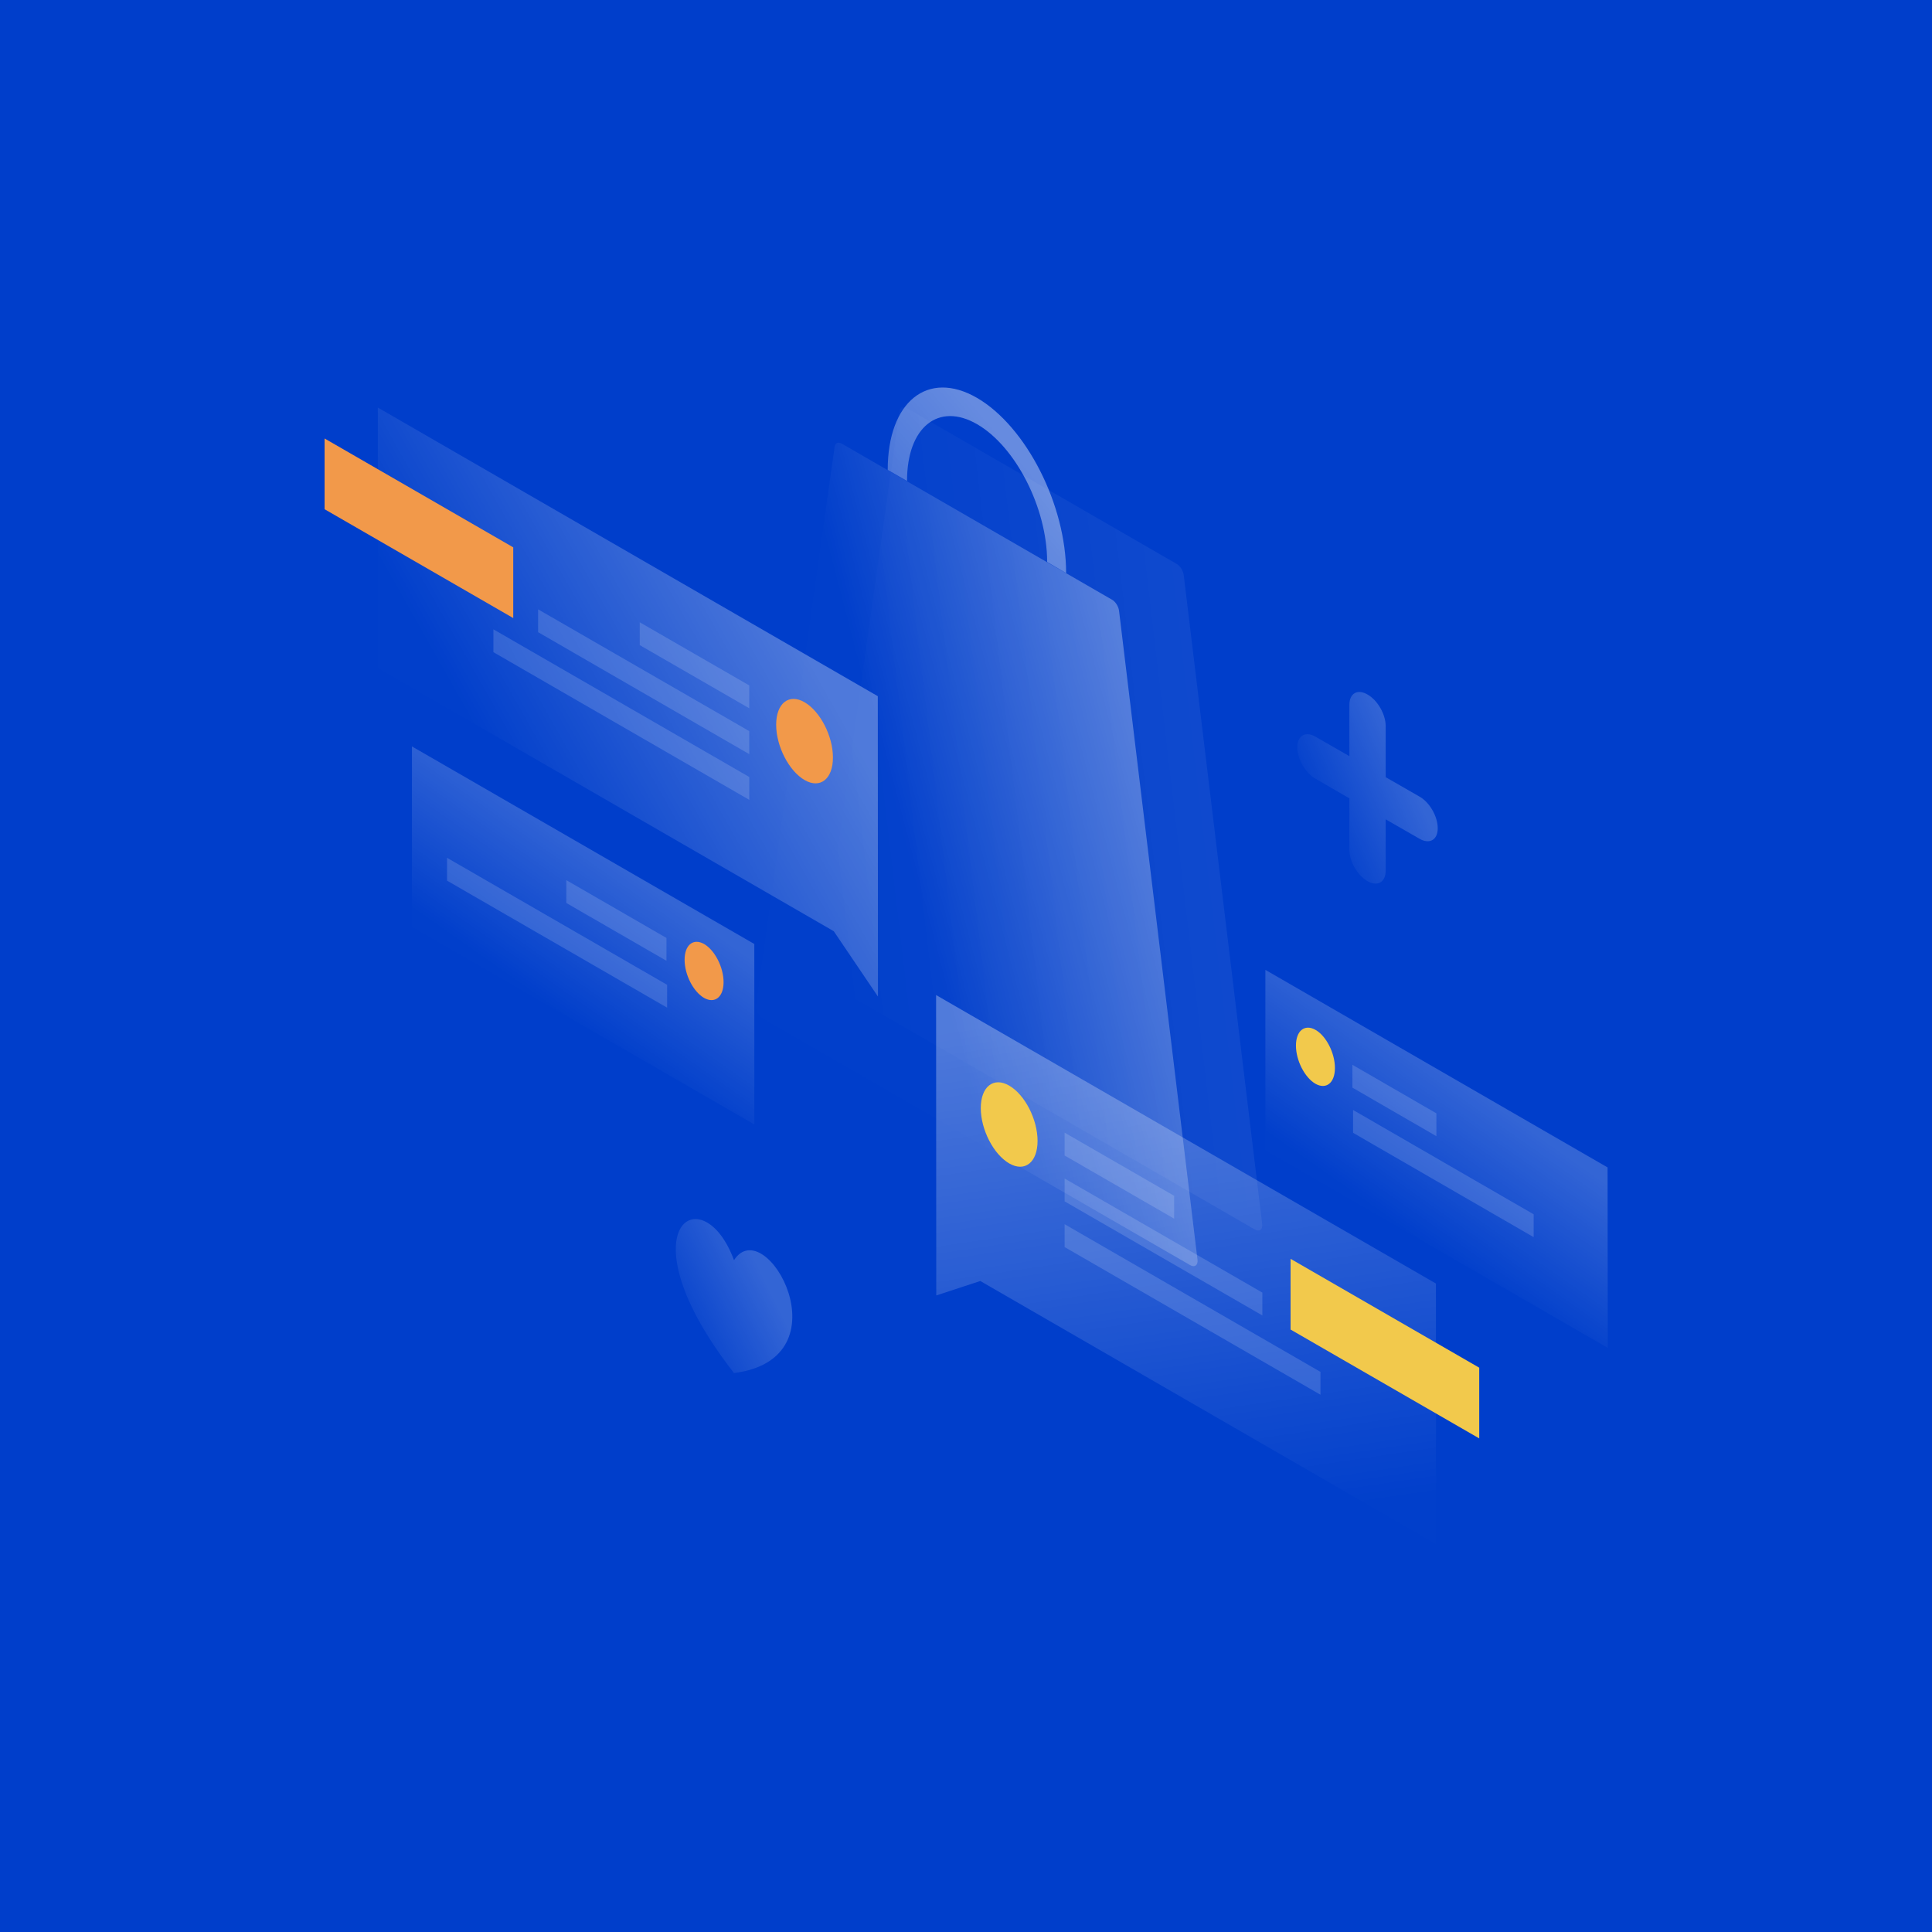 <svg width="1150" height="1150" viewBox="0 0 1150 1150" fill="none" xmlns="http://www.w3.org/2000/svg">
<rect width="1150" height="1150" fill="white"/>
<rect width="1150" height="1150" fill="#003ECB"/>
<path opacity="0.07" d="M700.3 335.6C702.4 336.8 704.3 339.7 704.6 342.3L751.3 728.6C751.7 731.9 749.7 733.4 747 731.9L492.9 585.2C490.3 583.7 488.2 579.8 488.6 577L535.4 244.7C535.7 242.4 537.5 241.7 539.7 242.9L700.3 335.6Z" fill="url(#paint0_linear)"/>
<path opacity="0.4" d="M634.6 341.1C634.6 300.5 610.8 253.8 581.5 236.8C552.2 219.9 528.4 239.1 528.4 279.7L539.9 286.3V286.2C539.9 254.3 558.6 239.2 581.6 252.5C604.6 265.8 623.3 302.5 623.3 334.4V334.5L634.6 341.1Z" fill="url(#paint1_linear)"/>
<path opacity="0.4" d="M666.1 363.6C665.8 361 664 358.1 661.8 356.9L501.1 264.1C499 262.9 497.1 263.6 496.8 265.9L450 598.2C449.6 601 451.6 604.9 454.3 606.4L708.5 753.1C711.1 754.6 713.2 753.1 712.8 749.8L666.1 363.6Z" fill="url(#paint2_linear)"/>
<path opacity="0.3" d="M522.5 414.4L224.9 242.6L225 397.7L496.3 554.3L522.6 593.2L522.5 414.4Z" fill="url(#paint3_linear)"/>
<path fill-rule="evenodd" clip-rule="evenodd" d="M193.2 303.1V261L305.5 325.8V367.9L193.2 303.1Z" fill="#F2994A"/>
<path opacity="0.15" d="M446 408L380.8 370.4V384L446 421.6V408Z" fill="white"/>
<path opacity="0.15" d="M446 435.2L320.3 362.7V376.3L446 448.9V435.2Z" fill="white"/>
<path opacity="0.15" d="M446 462.5L293.7 374.6V388.2L446 476.1V462.5Z" fill="white"/>
<path fill-rule="evenodd" clip-rule="evenodd" d="M462 431.4C462 444.2 469.6 458.9 478.9 464.3C488.2 469.7 495.8 463.7 495.8 450.9C495.8 438.1 488.2 423.4 478.9 418C469.6 412.6 462 418.6 462 431.4Z" fill="#F2994A"/>
<path opacity="0.3" d="M557.2 592.3L854.7 764L854.8 919.1L583.5 762.5L557.3 771.1L557.2 592.3Z" fill="url(#paint4_linear)"/>
<path fill-rule="evenodd" clip-rule="evenodd" d="M768.2 791.4V749.3L880.5 814.1V856.2L768.2 791.4Z" fill="#F2C94C"/>
<path opacity="0.15" d="M633.7 674.2L698.9 711.8V725.4L633.7 687.8V674.2Z" fill="white"/>
<path opacity="0.15" d="M633.7 701.5L751.4 769.4V783L633.7 715.1V701.5Z" fill="white"/>
<path opacity="0.15" d="M633.7 728.7L786 816.6V830.2L633.7 742.3V728.7Z" fill="white"/>
<path fill-rule="evenodd" clip-rule="evenodd" d="M617.6 679.1C617.6 691.9 610 697.9 600.7 692.5C591.4 687.1 583.8 672.4 583.8 659.6C583.8 646.8 591.4 640.8 600.7 646.2C610.1 651.6 617.6 666.4 617.6 679.1Z" fill="#F2C94C"/>
<path opacity="0.2" d="M245.2 551.7L449 669.3V561.9L245.2 444.3V551.7Z" fill="url(#paint5_linear)"/>
<path fill-rule="evenodd" clip-rule="evenodd" d="M407.5 571.3C407.5 562.4 412.7 558.3 419.1 561.9C425.5 565.6 430.7 575.8 430.7 584.6C430.7 593.5 425.5 597.6 419.1 594C412.7 590.3 407.5 580.2 407.5 571.3Z" fill="#F2994A"/>
<path opacity="0.15" d="M397.1 599.8L266.1 524.2V510.6L397.1 586.2V599.8Z" fill="white"/>
<path opacity="0.15" d="M396.7 571.9L337.1 537.5V523.9L396.7 558.3V571.9Z" fill="white"/>
<path opacity="0.2" d="M956.9 694.9L753.2 577.3V684.7L957 802.3L956.9 694.9Z" fill="url(#paint6_linear)"/>
<path opacity="0.15" d="M805 633.8L855 662.7V676.3L805 647.4V633.8Z" fill="white"/>
<path opacity="0.15" d="M805.4 660.7L912.9 722.8V736.4L805.4 674.3V660.7Z" fill="white"/>
<path fill-rule="evenodd" clip-rule="evenodd" d="M794.6 635.7C794.6 644.6 789.4 648.7 783 645.1C776.6 641.4 771.4 631.2 771.4 622.4C771.4 613.5 776.6 609.4 783 613C789.4 616.6 794.6 626.8 794.6 635.7Z" fill="#F2C94C"/>
<path opacity="0.2" d="M436.9 817.3C369.3 730.5 418.2 699.3 436.9 750.1C455.7 721 504.6 808.6 436.9 817.3Z" fill="url(#paint7_linear)"/>
<path opacity="0.2" d="M814 413.4C820 416.8 824.8 425.2 824.8 432.1V462.6L845 474.2C851 477.6 855.8 486 855.8 493C855.8 499.9 851 502.7 845 499.3L824.8 487.7V518.2C824.8 525.1 820 527.9 814 524.5C808 521.1 803.2 512.7 803.2 505.7V475.2L783 463.5C777 460.1 772.2 451.7 772.2 444.8C772.2 437.9 777 435.1 783 438.5L803.2 450.1V419.6C803.2 412.7 808 409.9 814 413.4Z" fill="url(#paint8_linear)"/>
<defs>
<linearGradient id="paint0_linear" x1="733.183" y1="193.378" x2="460.85" y2="225.249" gradientUnits="userSpaceOnUse">
<stop stop-color="white"/>
<stop offset="1" stop-color="white" stop-opacity="0.01"/>
</linearGradient>
<linearGradient id="paint1_linear" x1="532.456" y1="184.217" x2="356.034" y2="332.043" gradientUnits="userSpaceOnUse">
<stop stop-color="white"/>
<stop offset="1" stop-color="white" stop-opacity="0.01"/>
</linearGradient>
<linearGradient id="paint2_linear" x1="681.674" y1="242.23" x2="484.091" y2="293.733" gradientUnits="userSpaceOnUse">
<stop stop-color="white"/>
<stop offset="1" stop-color="white" stop-opacity="0.01"/>
</linearGradient>
<linearGradient id="paint3_linear" x1="406.512" y1="261.78" x2="238.493" y2="356.631" gradientUnits="userSpaceOnUse">
<stop stop-color="white"/>
<stop offset="1" stop-color="white" stop-opacity="0.01"/>
</linearGradient>
<linearGradient id="paint4_linear" x1="542.934" y1="618.419" x2="589.153" y2="929.299" gradientUnits="userSpaceOnUse">
<stop stop-color="white"/>
<stop offset="1" stop-color="white" stop-opacity="0.01"/>
</linearGradient>
<linearGradient id="paint5_linear" x1="360.339" y1="622.769" x2="413.663" y2="546.974" gradientUnits="userSpaceOnUse">
<stop stop-color="white" stop-opacity="0.01"/>
<stop offset="1" stop-color="white"/>
</linearGradient>
<linearGradient id="paint6_linear" x1="841.858" y1="623.864" x2="788.55" y2="699.635" gradientUnits="userSpaceOnUse">
<stop stop-color="white"/>
<stop offset="1" stop-color="white" stop-opacity="0.01"/>
</linearGradient>
<linearGradient id="paint7_linear" x1="434.811" y1="720.461" x2="377.636" y2="748.815" gradientUnits="userSpaceOnUse">
<stop stop-color="white"/>
<stop offset="1" stop-color="white" stop-opacity="0.01"/>
</linearGradient>
<linearGradient id="paint8_linear" x1="819.781" y1="416.676" x2="760.552" y2="441.789" gradientUnits="userSpaceOnUse">
<stop stop-color="white"/>
<stop offset="1" stop-color="white" stop-opacity="0.01"/>
</linearGradient>
</defs>
</svg>
